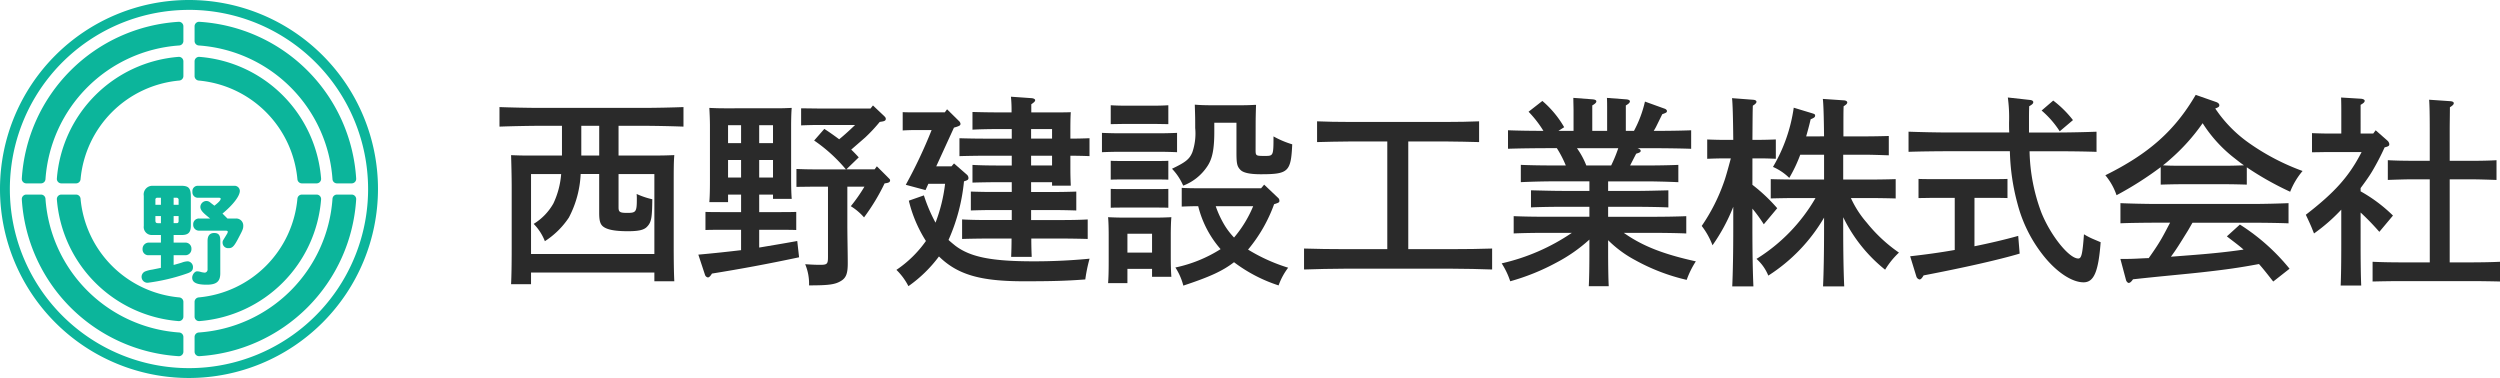 <svg xmlns="http://www.w3.org/2000/svg" viewBox="0 0 343.926 51.997"><defs><style>.cls-1{fill:#0cb59b;}.cls-2{fill:#2a2a2a;}</style></defs><title>logo</title><g id="レイヤー_2" data-name="レイヤー 2"><g id="レイヤー_1-2" data-name="レイヤー 1"><path class="cls-1" d="M26,52A26,26,0,1,1,52,26,26.028,26.028,0,0,1,26,52Zm0-50.64A24.642,24.642,0,1,0,50.64,26,24.669,24.669,0,0,0,26,1.357Z"/><path class="cls-1" d="M27.343,11.082A15,15,0,0,1,40.915,24.654a.621.621,0,0,0,.615.574h2.023a.619.619,0,0,0,.621-.659A18.232,18.232,0,0,0,27.428,7.823a.619.619,0,0,0-.66.62v2.023A.622.622,0,0,0,27.343,11.082Z"/><path class="cls-1" d="M11.083,24.654A15,15,0,0,1,24.654,11.082a.621.621,0,0,0,.575-.616V8.443a.619.619,0,0,0-.66-.62A18.232,18.232,0,0,0,7.823,24.569a.62.62,0,0,0,.621.659h2.023A.622.622,0,0,0,11.083,24.654Z"/><path class="cls-1" d="M40.915,27.343A15,15,0,0,1,27.343,40.914a.623.623,0,0,0-.575.616v2.023a.62.62,0,0,0,.66.621A18.233,18.233,0,0,0,44.174,27.427a.619.619,0,0,0-.621-.659H41.53A.621.621,0,0,0,40.915,27.343Z"/><path class="cls-1" d="M24.654,40.914A15,15,0,0,1,11.083,27.343a.622.622,0,0,0-.616-.575H8.444a.62.62,0,0,0-.621.659A18.233,18.233,0,0,0,24.569,44.174a.62.62,0,0,0,.66-.621V41.53A.622.622,0,0,0,24.654,40.914Z"/><path class="cls-1" d="M22.138,35.111H20.45a.79.79,0,0,1-.836-.837.858.858,0,0,1,.836-.9h1.688V32.328H20.952a1.1,1.1,0,0,1-1.171-1.246V26.945a1.188,1.188,0,0,1,1.232-1.383h4.1c.882.045,1.141.394,1.141,1.489v4.06c-.016.837-.335,1.186-1.141,1.217H23.887v1.049h1.566a.815.815,0,0,1,.882.851.831.831,0,0,1-.882.883H23.887v1.338c.562-.153,1.094-.3,1.277-.381a2.776,2.776,0,0,1,.669-.121.792.792,0,0,1,.715.821c0,.441-.244.669-.852.867A26.593,26.593,0,0,1,20.329,38.9a.814.814,0,0,1-.381-1.551,4.291,4.291,0,0,1,1-.259c.441-.092.836-.166,1.186-.243Zm0-6.934V27.2h-.5a.248.248,0,0,0-.258.288v.685Zm-.76,2.205c.015.228.106.319.334.319h.426v-.973h-.76Zm3.193-2.205v-.639a.287.287,0,0,0-.228-.334h-.456v.973ZM24.313,30.7c.152,0,.243-.076.258-.259v-.714h-.684V30.7Zm4.242,2.418c0-.7.319-1.065.912-1.065s.837.3.837,1V37.6c0,1.125-.517,1.566-1.871,1.566-1.383,0-1.992-.3-1.992-.973,0-.41.35-.866.669-.866a1.847,1.847,0,0,1,.532.091,2.784,2.784,0,0,0,.548.091.433.433,0,0,0,.365-.472Zm.35-3.057c-.2-.167-.365-.3-.442-.365-.653-.532-.9-.867-.9-1.247a.848.848,0,0,1,.836-.8.813.813,0,0,1,.547.228.624.624,0,0,1,.153.121c.091.061.228.168.395.3.608-.471.866-.76.866-.958,0-.091-.091-.136-.243-.136H27.278a.748.748,0,0,1-.806-.821.734.734,0,0,1,.806-.821h4.911a.727.727,0,0,1,.806.7c0,.7-.927,1.916-2.387,3.117l.684.684h1.125a.966.966,0,0,1,1.049.988c0,.366-.06.563-.532,1.445-.715,1.4-.943,1.642-1.49,1.642a.755.755,0,0,1-.821-.73.629.629,0,0,1,.06-.334l.548-.9a.672.672,0,0,0,.106-.289c0-.107-.106-.152-.3-.152H27.4a.8.8,0,0,1-.821-.852.783.783,0,0,1,.821-.821Z"/><path class="cls-1" d="M27.352,6.256A19.816,19.816,0,0,1,45.74,24.644a.619.619,0,0,0,.615.584h2.022A.621.621,0,0,0,49,24.575,23.044,23.044,0,0,0,27.421,3a.621.621,0,0,0-.653.622V5.642A.619.619,0,0,0,27.352,6.256Z"/><path class="cls-1" d="M6.257,24.644A19.817,19.817,0,0,1,24.645,6.256a.619.619,0,0,0,.584-.614V3.62A.621.621,0,0,0,24.576,3,23.044,23.044,0,0,0,3,24.575a.621.621,0,0,0,.622.653H5.642A.619.619,0,0,0,6.257,24.644Z"/><path class="cls-1" d="M24.645,45.74A19.817,19.817,0,0,1,6.257,27.352a.619.619,0,0,0-.615-.584H3.62A.621.621,0,0,0,3,27.421,23.043,23.043,0,0,0,24.576,49a.62.62,0,0,0,.653-.621V46.355A.619.619,0,0,0,24.645,45.74Z"/><path class="cls-1" d="M45.74,27.352A19.816,19.816,0,0,1,27.352,45.74a.619.619,0,0,0-.584.615v2.022a.62.62,0,0,0,.653.621A23.043,23.043,0,0,0,49,27.421a.621.621,0,0,0-.622-.653H46.355A.619.619,0,0,0,45.74,27.352Z"/><path class="cls-2" d="M73.054,37.495H90.022v1.2h2.744c-.056-1.036-.084-2.688-.084-4.9V25.791c0-2.52,0-3.528.084-4.452-.728.028-1.4.056-2.38.056H85.094V17.307h3.36c1.708,0,4.088.056,5.572.112V14.731c-1.4.056-3.808.112-5.572.112H74.286c-1.6,0-4.116-.056-5.572-.112v2.688c1.512-.056,4.032-.112,5.572-.112H77.31V21.4H72.69c-.98,0-1.652-.028-2.38-.056.028.9.084,2.772.084,4.452v8.4c0,2.156-.028,3.78-.084,4.9h2.744Zm16.968-2.548H73.054v-11H77.2a11.558,11.558,0,0,1-1.064,4.032A7.747,7.747,0,0,1,73.418,30.8a7.045,7.045,0,0,1,1.54,2.38,11.273,11.273,0,0,0,3.3-3.248,14.173,14.173,0,0,0,1.624-5.992h2.548v5.376c0,1.008.14,1.484.476,1.792.532.476,1.624.7,3.472.7,1.484,0,2.24-.168,2.66-.644.588-.616.672-1.26.7-3.752a10.871,10.871,0,0,1-2.156-.728,6.37,6.37,0,0,1,.028.672c0,1.792-.112,1.932-1.316,1.932-1.008,0-1.2-.112-1.2-.756V23.943h4.928ZM82.434,21.4H79.97V17.307h2.464Z"/><path class="cls-2" d="M104.442,26.771h1.9v.588h2.576c-.056-.644-.084-1.6-.084-2.912v-7.14c0-.868.028-1.96.084-2.464-.616.028-1.2.056-2.016.056H99.6c-.812,0-1.4-.028-2.016-.056.028.5.084,1.6.084,2.464v7.532c0,1.372-.028,2.324-.084,2.968h2.576V26.771h1.792v2.408H99.262c-.588,0-1.6,0-2.212-.028v2.492c.588-.028,1.456-.028,2.212-.028h2.688v2.8c-1.876.224-3.7.42-5.88.616l.924,2.8a.52.52,0,0,0,.392.336c.168,0,.336-.168.56-.532,3.976-.644,7.5-1.288,11.984-2.24l-.252-2.24c-2.016.364-3.7.644-5.236.9V31.615H107.3c.756,0,1.624,0,2.24.028V29.151c-.644.028-1.652.028-2.24.028h-2.856Zm0-2.352V22.011h1.9v2.408Zm-2.492,0h-1.792V22.011h1.792Zm2.492-4.732V17.223h1.9v2.464Zm-2.492,0h-1.792V17.223h1.792ZM117.63,17.2c-.7.672-1.428,1.344-2.184,1.96-.672-.5-1.344-.98-2.044-1.428l-1.4,1.6A21.459,21.459,0,0,1,116.37,23.3h-4.592c-.588,0-1.6-.028-2.212-.056v2.464l2.212-.028h2.128v9.66c0,.98-.112,1.092-1.092,1.092-.672,0-1.12-.028-2.044-.084a6.94,6.94,0,0,1,.532,2.912c2.688,0,3.584-.112,4.4-.616.7-.42.924-1.036.924-2.408,0-1.54-.056-3.556-.056-5.32V25.679h2.352a22.3,22.3,0,0,1-1.876,2.688,7.937,7.937,0,0,1,1.82,1.54,28.409,28.409,0,0,0,2.828-4.676l.168-.028c.42-.056.588-.168.588-.392,0-.112-.028-.14-.252-.364l-1.568-1.568-.308.42h-3.892l1.708-1.652c-.336-.364-.672-.728-1.036-1.064l1.932-1.68a21.515,21.515,0,0,0,1.988-2.128l.336-.056c.364-.056.5-.168.5-.364,0-.14-.056-.224-.224-.392l-1.54-1.456-.336.42H112.45l-2.24-.028v2.352c.588-.028,1.484-.056,2.24-.056Z"/><path class="cls-2" d="M130.9,22.879h-2.1l2.436-5.32c.784-.224.9-.308.9-.532a.637.637,0,0,0-.224-.392l-1.624-1.6-.308.42h-4.116c-.532,0-1.26,0-1.68-.028v2.52c.42-.028,1.148-.056,1.68-.056h2.3a66.437,66.437,0,0,1-3.556,7.532l2.716.728.392-.868h2.3a21.982,21.982,0,0,1-1.316,5.348,21.874,21.874,0,0,1-1.6-3.752l-2.072.728a18.177,18.177,0,0,0,2.352,5.544,15.656,15.656,0,0,1-4.06,3.976,8.567,8.567,0,0,1,1.652,2.24,18.315,18.315,0,0,0,4.2-4.088c2.576,2.52,5.712,3.416,11.676,3.416,3.864,0,5.88-.056,8.456-.252a21.393,21.393,0,0,1,.588-2.856c-2.576.252-5.18.364-7.672.364-5.852,0-8.736-.588-10.808-2.156-.308-.252-.616-.5-.924-.784a25.829,25.829,0,0,0,2.128-8.064c.56-.168.616-.252.616-.476a.631.631,0,0,0-.224-.448l-1.764-1.54Zm10.948,2.184h2.884v.476h2.576c-.056-1.344-.056-1.708-.056-2.744V21.423c.9,0,1.988.028,2.632.056V19.015c-.672.028-1.68.056-2.632.056V17.9c0-1.54.028-1.96.056-2.464-.784.028-1.2.028-3.276.028h-2.156v-1.12c.364-.252.532-.392.532-.56,0-.14-.2-.252-.476-.28l-2.856-.2a19.223,19.223,0,0,1,.084,2.156h-2.016c-1.064,0-2.408-.028-3.36-.056v2.436c.812-.056,2.436-.084,3.36-.084h2.044v1.316h-3.836c-1.092,0-2.52-.028-3.36-.056v2.464c.868-.028,2.436-.056,3.36-.056h3.836v1.344h-2.044c-1.064,0-2.52-.028-3.36-.084v2.436c.868-.028,2.436-.056,3.36-.056h2.044v1.344h-2.828c-.84,0-2.016-.028-2.8-.056v2.6c.784-.028,1.96-.056,2.8-.056h2.828v1.372h-3.5c-1.064,0-2.492-.028-3.332-.084v2.688c.84-.028,2.408-.056,3.332-.056h3.472c0,1.036-.028,1.876-.056,2.52h2.828c-.028-.672-.056-1.512-.056-2.52h4.4c.924,0,2.492.028,3.36.056V30.187c-.84.056-2.268.084-3.36.084H141.85V28.9h3.416c.84,0,2.016.028,2.8.056v-2.6c-.784.028-1.96.056-2.8.056H141.85Zm0-2.3V21.423h2.884v1.344Zm0-3.7V17.755h2.884v1.316Z"/><path class="cls-2" d="M173.91,25.4l-.42.5h-8.12c-.812,0-1.988,0-2.8-.056v2.576c.644-.028,1.512-.056,2.268-.056a14.09,14.09,0,0,0,3.08,5.908A18.875,18.875,0,0,1,161.7,36.8a8.461,8.461,0,0,1,1.092,2.492c3.556-1.176,5.376-1.988,6.972-3.22a20.713,20.713,0,0,0,6.132,3.192,9.082,9.082,0,0,1,1.316-2.436,24.042,24.042,0,0,1-5.516-2.492,20.715,20.715,0,0,0,3.584-6.244c.728-.224.728-.28.728-.5a.529.529,0,0,0-.2-.392ZM172.4,28.367a16.2,16.2,0,0,1-2.632,4.312,10.087,10.087,0,0,1-1.26-1.624,13.824,13.824,0,0,1-1.26-2.688Zm-17.3,8.624h3.388v1.092h2.66c-.056-.644-.084-1.6-.084-2.912V32.343c0-.868.028-1.96.084-2.464-.616.028-1.2.056-2.016.056h-4.648c-.812,0-1.4-.028-2.044-.056.056.5.084,1.6.084,2.464v3.64c0,1.372-.028,2.324-.084,2.968h2.66Zm3.388-2.24h-3.388v-2.6h3.388Zm14.252-17.668c0-.868.028-1.932.056-2.66-.252,0-.9.056-1.932.056h-4.34c-.756,0-1.6-.028-2.156-.084.056,1.82.056,1.9.056,3.22a7.933,7.933,0,0,1-.392,3.332c-.392.952-.924,1.372-2.8,2.268a7.8,7.8,0,0,1,1.54,2.324,6.914,6.914,0,0,0,3.3-2.632c.728-1.064.98-2.408.98-4.844V16.887H170.1v4.032c0,1.6.084,1.96.532,2.436.392.42,1.316.616,2.828.616,3.78,0,4.144-.336,4.312-4.116a12.729,12.729,0,0,1-2.576-1.092c0,2.66-.028,2.688-1.148,2.688-1.288,0-1.316,0-1.316-.868Zm-12.012,8.9c-.42.028-1.148.028-1.68.028h-4.564c-.532,0-1.26,0-1.68-.028v2.6c.42-.028,1.148-.028,1.68-.028h4.564c.532,0,1.26,0,1.68.028Zm0-3.864c-.42.028-1.148.028-1.68.028h-4.564c-.532,0-1.26,0-1.68-.028v2.6c.42-.028,1.148-.028,1.68-.028h4.564c.532,0,1.26,0,1.68.028Zm0-5.04v-2.6c-.42.028-1.148.056-1.68.056h-4.564c-.532,0-1.26-.028-1.68-.056v2.6l1.68-.028h4.564Zm1.2,1.2c-.616.028-1.624.056-2.24.056h-5.852c-.616,0-1.624-.028-2.24-.056v2.66c.588-.028,1.484-.056,2.24-.056h5.852c.756,0,1.652.028,2.24.056Z"/><path class="cls-2" d="M190.85,34.275h-5.88c-1.6,0-4.116-.028-5.572-.084v2.884c1.512-.056,4.032-.112,5.572-.112H199.7c1.708,0,4.088.056,5.572.112V34.191c-1.428.056-3.808.084-5.572.084h-5.964V19.463h5.292c1.288,0,3.248.056,4.452.084V16.691c-1.2.056-3.164.084-4.452.084H185.67c-1.456,0-3.276-.028-4.48-.084v2.856c1.2-.028,3.024-.084,4.48-.084h5.18Z"/><path class="cls-2" d="M221.23,33.043a15.72,15.72,0,0,0,3.724,2.744,27.168,27.168,0,0,0,7.084,2.716,12,12,0,0,1,1.26-2.548c-4.452-.98-7.336-2.1-9.912-3.92h4.144c1.288,0,3.248.028,4.452.084v-2.38c-1.2.056-3.164.084-4.452.084h-6.3V28.451h3.808c1.288,0,3.276.028,4.48.084V26.183c-1.2.028-3.192.084-4.48.084H221.23V24.951h5.208c1.288,0,3.248.056,4.452.112v-2.38c-1.2.056-3.164.084-4.452.084h-2.184c.364-.7.644-1.26.84-1.624.476-.14.616-.224.616-.392,0-.112-.084-.252-.448-.364h1.82c1.708,0,4.088.028,5.572.084V17.923c-1.316.056-3.444.084-5.152.084q.21-.336.336-.588l.84-1.708c.56-.2.644-.252.644-.448,0-.112-.14-.252-.308-.308l-2.716-.98a16.11,16.11,0,0,1-1.512,4.032h-1.12v-3.5c.392-.224.56-.392.56-.56s-.2-.252-.5-.28l-2.66-.2c.028.42.028,1.036.028,1.792v2.744h-2.044v-3.5c.392-.224.56-.392.56-.56s-.2-.252-.532-.28l-2.632-.2c0,.616.028,1.316.028,1.792v2.744H214.4l.784-.5a13.819,13.819,0,0,0-3-3.612l-1.9,1.484a15.051,15.051,0,0,1,2.044,2.632c-1.568,0-3.612-.028-4.872-.084v2.548c1.512-.056,4.032-.084,5.572-.084h1.148a14.723,14.723,0,0,1,1.232,2.38H213.7c-1.456,0-3.3-.028-4.48-.084v2.38c1.176-.056,3.024-.112,4.48-.112h4.956v1.316H215.07c-1.428,0-3.276-.056-4.452-.084v2.352c1.176-.056,3.024-.084,4.452-.084h3.584v1.372H212.69c-1.456,0-3.276-.028-4.452-.084v2.38c1.176-.056,3-.084,4.452-.084h3.556a28.265,28.265,0,0,1-9.66,4.2,10.563,10.563,0,0,1,1.176,2.464,30.529,30.529,0,0,0,6.412-2.6,21.594,21.594,0,0,0,4.48-3.136v1.484c0,2.268-.028,3.836-.084,4.928h2.744c-.056-1.008-.084-2.8-.084-4.928Zm-3-10.276a10.859,10.859,0,0,0-1.288-2.38h5.684a19.354,19.354,0,0,1-.98,2.38Z"/><path class="cls-2" d="M241.082,21.787h1.008c.728,0,1.568.028,2.212.056v-2.66c-.616.028-1.624.056-2.212.056h-1.008c.028-3.752.028-3.892.056-4.7.364-.224.5-.392.5-.532,0-.168-.168-.252-.42-.28l-2.94-.224c.084.728.14,2.632.168,5.74h-1.372c-.588,0-1.6-.028-2.212-.056v2.66c.644-.028,1.484-.056,2.212-.056h1.036q-.672,2.52-.924,3.192a25.493,25.493,0,0,1-3.08,6.1,10.247,10.247,0,0,1,1.484,2.66,25.106,25.106,0,0,0,2.856-5.292v2.772c0,3.612-.056,6.356-.14,8.176h2.912c-.084-1.792-.14-4.508-.14-8.176V28.7a20.933,20.933,0,0,1,1.568,2.156l1.848-2.212a23.426,23.426,0,0,0-3.416-3.22Zm7.392-3.024c.2-.7.42-1.484.616-2.352.532-.224.616-.308.616-.532,0-.14-.084-.2-.448-.308l-2.492-.756a22.106,22.106,0,0,1-2.856,8.148,7.442,7.442,0,0,1,2.24,1.512,19.789,19.789,0,0,0,1.512-3.192h3.276V24.7h-3.976c-1.064,0-2.52-.028-3.36-.056V27.3c.868-.028,2.436-.056,3.36-.056h2.8a23.953,23.953,0,0,1-8.12,8.372,6.169,6.169,0,0,1,1.624,2.3,23.558,23.558,0,0,0,7.672-7.98v1.288c0,3.612-.056,6.356-.14,8.176h2.912c-.084-1.792-.14-4.508-.14-8.176V29.879a20.862,20.862,0,0,0,5.768,7.224,10.978,10.978,0,0,1,1.9-2.352,20.849,20.849,0,0,1-4.424-4.116,13.885,13.885,0,0,1-2.184-3.388h2.828c.924,0,2.492.028,3.332.056v-2.66c-.812.028-2.268.056-3.332.056H253.57V21.283h2.912c.924,0,2.52.056,3.36.084v-2.66c-.84.028-2.268.056-3.36.056H253.6c0-3.192,0-3.36.028-4.144.364-.224.5-.364.5-.532,0-.14-.168-.252-.42-.28l-2.94-.2c.084.644.14,2.38.168,5.152Z"/><path class="cls-2" d="M271.63,27.219h2.3c.224,0,1.484,0,2.24.028V24.615c-.616.028-1.624.028-2.24.028H266.17c-.616,0-1.624,0-2.24-.028v2.632c.532,0,1.568-.028,2.24-.028h2.744v7.168c-2.044.364-4.116.644-6.132.868l.868,2.828a.6.6,0,0,0,.42.364c.168,0,.336-.168.56-.56,5.544-1.064,10.388-2.156,13.216-3l-.2-2.436c-1.9.532-3.948,1.008-6.02,1.428Zm7.5-8.988v-1.6c0-.868,0-1.2.028-2.016.392-.224.56-.364.56-.56,0-.168-.168-.28-.476-.308l-3.024-.336a20.506,20.506,0,0,1,.168,3.444c0,.476,0,.924.028,1.372H268.13c-1.6,0-4.116-.056-5.572-.112v2.772c1.512-.056,4.032-.084,5.572-.084H276.5a29.949,29.949,0,0,0,1.064,7.28,19.231,19.231,0,0,0,3.528,7.056c1.82,2.3,3.948,3.7,5.544,3.7,1.428,0,2.044-1.456,2.352-5.516l-1.12-.476a10.166,10.166,0,0,1-1.176-.616c-.2,2.716-.336,3.332-.784,3.332-1.288,0-3.864-3.248-5.1-6.384a25.252,25.252,0,0,1-1.6-8.372h3.64c1.708,0,4.088.028,5.572.084V18.119c-1.428.056-3.808.112-5.572.112Zm1.736-3.024a12.964,12.964,0,0,1,2.492,2.856l1.82-1.54a14.51,14.51,0,0,0-2.716-2.688Z"/><path class="cls-2" d="M309.094,23.019a41.944,41.944,0,0,0,5.964,3.36,10.183,10.183,0,0,1,1.708-2.856,31.34,31.34,0,0,1-7.392-3.864,18.118,18.118,0,0,1-4.62-4.732c.448-.168.56-.252.56-.448s-.168-.364-.532-.476l-2.716-.952c-2.884,4.928-6.44,8.092-12.432,11.06a8.571,8.571,0,0,1,1.54,2.744,46.6,46.6,0,0,0,6.076-3.864V25.4c.812-.028,1.988-.056,2.8-.056h6.244c.812,0,1.988.028,2.8.056ZM300.05,22.8c-.84,0-1.652,0-2.492-.056q.5-.378,1.008-.84a27.1,27.1,0,0,0,4.452-4.956,18.926,18.926,0,0,0,4.424,4.844c.392.308.812.644,1.26.952-.812.028-1.6.056-2.408.056Zm14.924,14.168a28.229,28.229,0,0,0-6.832-6.076l-1.792,1.624c.784.616,1.568,1.176,2.3,1.82-2.3.336-4.452.56-7.812.812l-2.184.168c.784-1.064,1.26-1.848,2.352-3.612.168-.28.364-.644.616-1.064h8.2c1.484,0,3.7.028,5.012.084V27.947c-1.26.056-3.472.112-5.012.112h-13.1c-1.428,0-3.864-.056-5.012-.112v2.772c1.2-.056,3.64-.084,5.012-.084h1.82c-.392.728-.756,1.456-1.176,2.184-.532.924-1.148,1.82-1.764,2.688-1.008.028-1.988.112-3,.112h-.9l.784,2.94c.056.168.224.364.364.364q.252,0,.588-.5c2.072-.224,2.38-.252,3.752-.392,4.312-.42,4.564-.448,5.6-.56,3.528-.392,5.264-.644,7.98-1.148.7.784,1.316,1.6,1.96,2.408Z"/><path class="cls-2" d="M324.886,20.919c-1.736,3.388-3.724,5.572-7.672,8.624.448.952.756,1.624.9,2.016.056.14.14.336.224.56a24.4,24.4,0,0,0,3.752-3.276v4.7c0,2.576-.028,4.48-.084,5.74h2.828c-.056-1.26-.084-3.164-.084-5.74V29.235a35.172,35.172,0,0,1,2.576,2.66l1.876-2.24a20.822,20.822,0,0,0-4.452-3.332v-.448c.56-.756,1.092-1.484,1.568-2.268a34.087,34.087,0,0,0,1.736-3.332c.56-.14.644-.224.644-.448a.762.762,0,0,0-.224-.448l-1.652-1.456-.336.448h-1.736V14.423c.392-.224.56-.364.56-.56,0-.14-.2-.252-.5-.28l-2.744-.168c.028.98.028,1.316.028,2.576v2.38h-1.82c-.588,0-1.6-.028-2.212-.056v2.632c.56,0,1.624-.028,2.212-.028Zm9.38,15.176H330.29c-1.232,0-2.828-.028-3.892-.084v2.716c1.148-.028,2.716-.056,3.892-.056h9.716c1.064,0,2.884.028,3.92.056V36.011c-.98.056-2.8.084-3.92.084h-3V24.671h3.08c.924,0,2.492.056,3.36.084V22.039c-.84.056-2.268.084-3.36.084h-3.08v-4.2c0-.9.028-2.352.028-3.164.392-.252.532-.392.532-.56s-.168-.252-.476-.28l-2.912-.2c.056.812.084,1.988.084,4.2v4.2h-2.408c-1.092,0-2.52-.028-3.36-.084v2.716c.84-.028,2.436-.084,3.36-.084h2.408Z"/></g></g></svg>